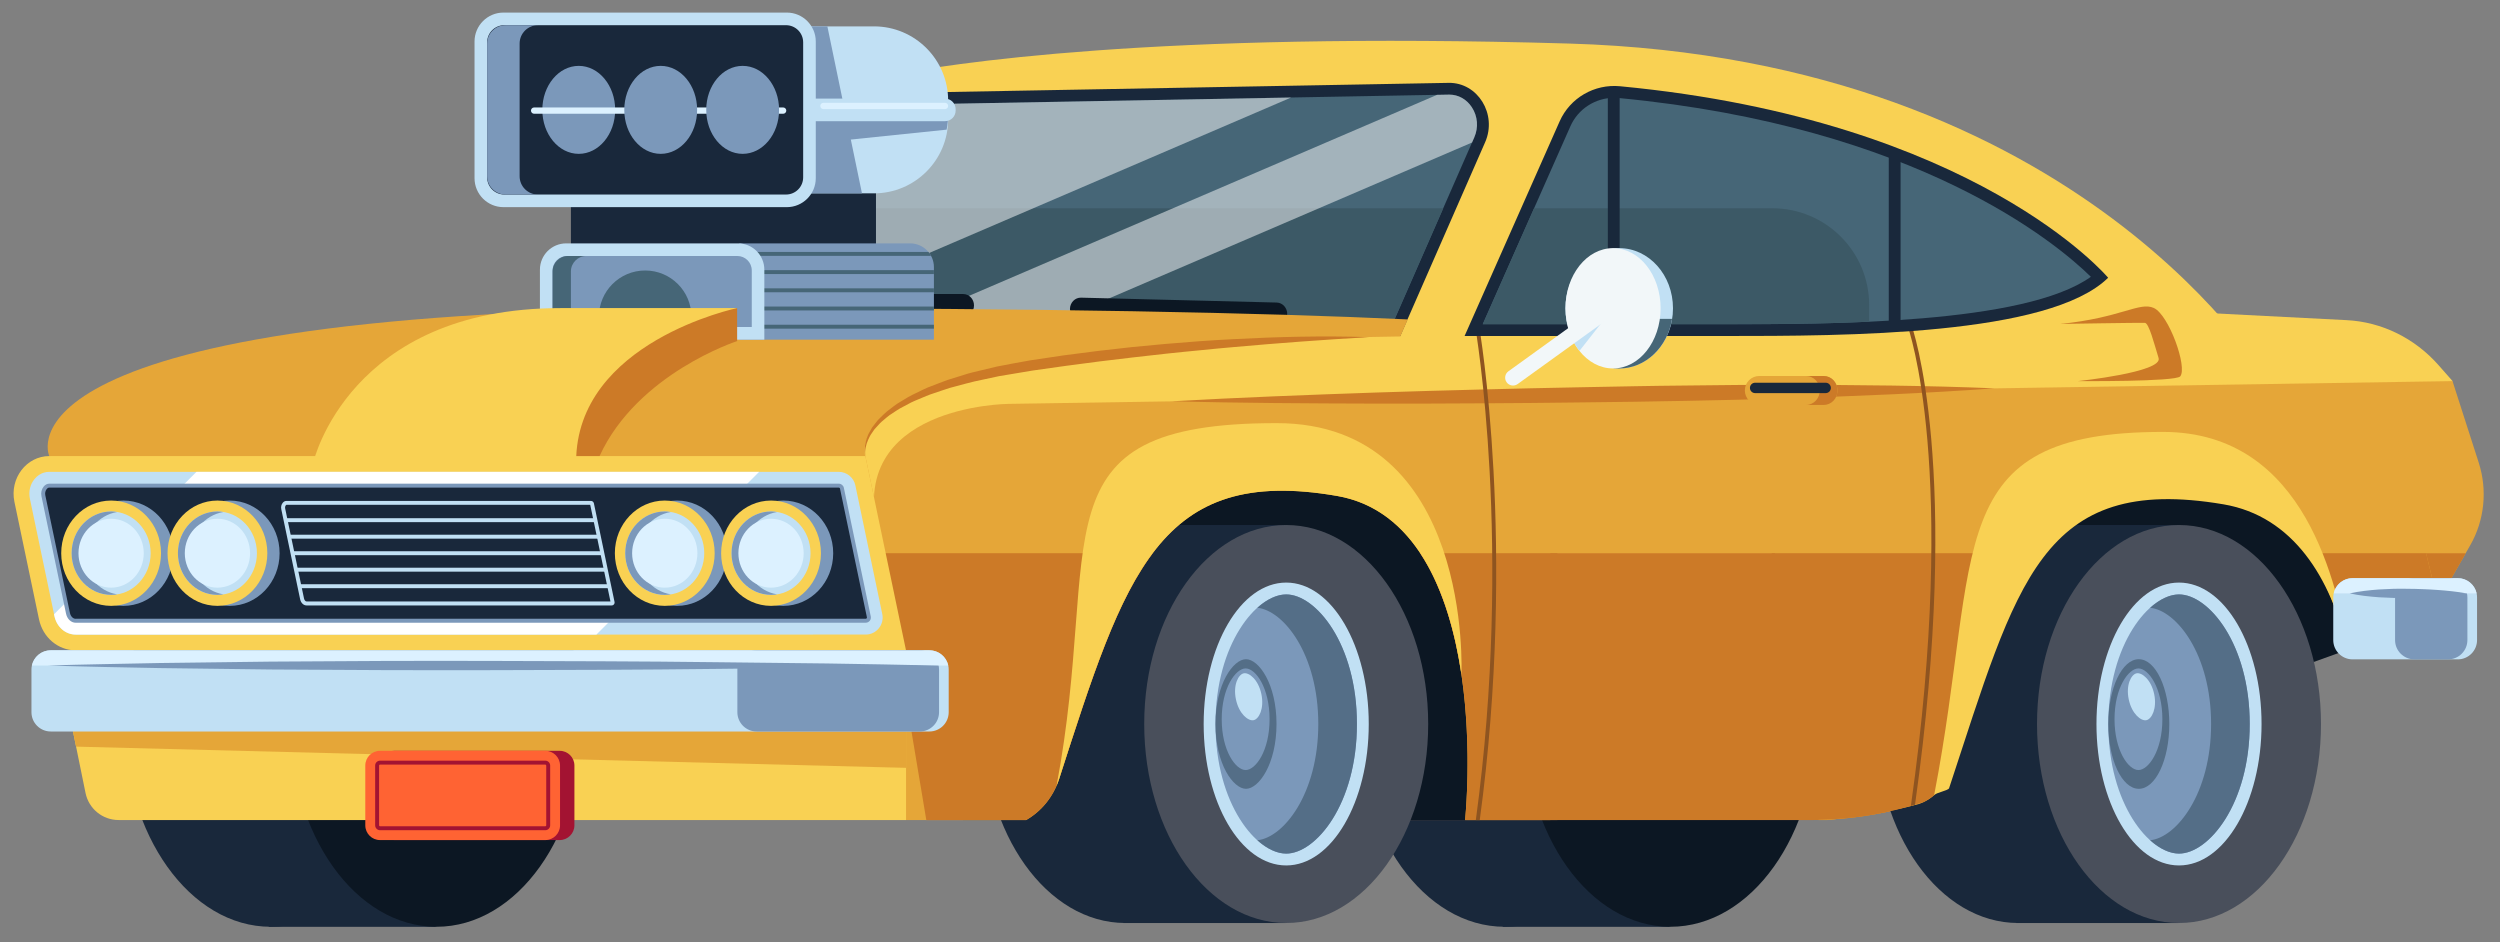 <?xml version="1.0" encoding="utf-8"?>
<!-- Generator: Adobe Illustrator 27.9.0, SVG Export Plug-In . SVG Version: 6.00 Build 0)  -->
<svg version="1.1" xmlns="http://www.w3.org/2000/svg" xmlns:xlink="http://www.w3.org/1999/xlink" x="0px" y="0px"
	 viewBox="0 0 634.21 238.98" style="enable-background:new 0 0 634.21 238.98;" xml:space="preserve">
<rect x="0" y="0" width="634.21" height="238.98" fill="#808080" stroke="none"/>
<style type="text/css">
	.st0{fill:#19283B;}
	.st1{fill:#0C1723;}
	.st2{fill:#F9D153;}
	.st3{fill:#466677;}
	.st4{fill:#3C5966;}
	.st5{opacity:0.5;}
	.st6{fill:#FFFFFF;}
	.st7{fill:#E5A638;}
	.st8{fill:#CC7A27;}
	.st9{fill:#494F5B;}
	.st10{fill:#C1E0F4;}
	.st11{fill:#7B98BA;}
	.st12{fill:#546E87;}
	.st13{fill:#8E5420;}
	.st14{fill:#A31332;}
	.st15{fill:#FF6333;}
	.st16{fill:#DCF1FF;}
	.st17{fill:#DFE5F5;}
	.st18{clip-path:url(#SVGID_00000142893655051721419830000008311739858022518156_);}
	.st19{fill:#F2F7F9;}
</style>
<g id="BACKGROUND">
</g>
<g id="OBJECTS">
	<g>
		<g>
			<g>
				<g>
					<ellipse class="st0" cx="68.68" cy="183.11" rx="37.1" ry="52"/>
				</g>
			</g>
			<g>
				<g>
					<rect x="68.18" y="131.11" class="st0" width="42.36" height="104.01"/>
				</g>
			</g>
			<g>
				<g>
					<ellipse class="st1" cx="110.72" cy="183.11" rx="37.1" ry="52"/>
				</g>
			</g>
		</g>
		<g>
			<g>
				<g>
					<ellipse class="st0" cx="381.72" cy="183.11" rx="37.1" ry="52"/>
				</g>
			</g>
			<g>
				<g>
					<rect x="381.22" y="131.11" class="st0" width="42.36" height="104.01"/>
				</g>
			</g>
			<g>
				<g>
					<ellipse class="st1" cx="423.76" cy="183.11" rx="37.1" ry="52"/>
				</g>
			</g>
		</g>
		<g>
			<g>
				<path class="st2" d="M155.42,83.23l58.85-58.47c2.78-2.77,6.25-4.62,10.01-5.38c16.52-3.31,68.88-11.43,173.8-8.33
					c130.57,3.86,177.91,86.08,177.91,86.08h-411.2L155.42,83.23z"/>
			</g>
		</g>
		<g>
			<g>
				<path class="st0" d="M350.77,95.38l25.99-59.31c3.11-7.1-1.88-15.19-9.29-15.05l-138.04,2.52c-4.71,0.09-9.21,2.05-12.61,5.49
					l-61.39,62.15L350.77,95.38z"/>
			</g>
			<g>
				<path class="st3" d="M162.45,88.32l56.5-57.19c2.86-2.89,6.6-4.52,10.53-4.6l138.17-2.53c2.31,0,4.4,1.17,5.74,3.22
					c1.48,2.27,1.71,5.12,0.61,7.63l-25.19,57.48L162.45,88.32z"/>
			</g>
			<g>
				<polygon class="st4" points="366.13,52.83 197.51,52.83 162.45,88.32 348.82,92.33 				"/>
			</g>
			<g class="st5">
				<g>
					<polygon class="st6" points="242.22,26.3 210.08,40.1 162.45,88.32 178.68,88.67 327.53,24.74 					"/>
				</g>
				<g>
					<path class="st6" d="M373.44,36.15l0.57-1.3c1.1-2.51,0.87-5.36-0.61-7.63c-1.34-2.05-3.43-3.22-5.74-3.22l-3.1,0.06
						L212.43,89.39l35.27,0.76L373.44,36.15z"/>
				</g>
			</g>
		</g>
		<g>
			<g>
				<path class="st1" d="M244.35,74.59H194.7c-1.51,0-2.74,1.3-2.74,2.9l0,0c0,1.59,1.23,2.9,2.74,2.9h49.65
					c1.51,0,2.74-1.3,2.74-2.9l0,0C247.1,75.89,245.86,74.59,244.35,74.59z"/>
			</g>
		</g>
		<g>
			<g>
				<path class="st1" d="M323.87,76.75l-49.63-1.24c-1.51-0.04-2.77,1.23-2.81,2.83l0,0c-0.04,1.59,1.17,2.93,2.68,2.96l49.63,1.24
					c1.51,0.04,2.77-1.23,2.81-2.83l0,0C326.58,78.12,325.38,76.78,323.87,76.75z"/>
			</g>
		</g>
		<g>
			<g>
				<path class="st7" d="M341.54,116.74l15.59-35.71c-37.11-1.72-91.81-2.86-171.7-2.86C-4.76,78.16,12.5,115.7,12.5,115.7
					l35.22,16.9H431.7l-4.55-15.86H341.54z"/>
			</g>
		</g>
		<g>
			<g>
				<path class="st2" d="M219.53,115.7c0,0-13.91-33.11,175.56-30.29l41.1-12.35l159.16,8.16c8.87,0.46,17.23,4.56,23.28,11.43
					l3.55,4.03l-18.08,24.7l-380.41,14.13L219.53,115.7z"/>
			</g>
		</g>
		<g>
			<path class="st8" d="M219.53,115.7c-0.36-1.4-0.16-2.9,0.27-4.29l0.39-1.03c0.12-0.35,0.34-0.65,0.51-0.97l0.54-0.96l0.67-0.87
				l0.68-0.87c0.23-0.29,0.51-0.52,0.77-0.79c0.53-0.5,1.03-1.05,1.6-1.51c1.17-0.86,2.28-1.86,3.56-2.55l1.87-1.13
				c0.62-0.39,1.3-0.66,1.94-0.99c1.31-0.62,2.6-1.33,3.97-1.8c1.36-0.51,2.7-1.07,4.07-1.55l4.15-1.29
				c1.38-0.47,2.79-0.77,4.19-1.11l4.22-1.01c2.83-0.56,5.67-1.08,8.51-1.58l8.52-1.27l8.54-1.1l8.56-0.97
				c2.86-0.29,5.71-0.56,8.57-0.81c5.72-0.5,11.45-0.92,17.18-1.21c11.46-0.61,22.95-0.9,34.42-0.51
				c-11.45,0.65-22.87,1.5-34.27,2.52c-2.85,0.24-5.7,0.52-8.55,0.81c-2.85,0.25-5.69,0.57-8.54,0.86
				c-5.69,0.63-11.37,1.27-17.04,1.98l-8.5,1.12l-8.49,1.2l-8.42,1.41l-4.16,0.89c-1.39,0.3-2.78,0.58-4.14,0.97l-4.11,1.1
				c-1.35,0.41-2.68,0.9-4.02,1.34c-1.36,0.42-2.64,1-3.94,1.54c-0.64,0.29-1.32,0.51-1.94,0.85l-1.86,0.99
				c-1.28,0.61-2.39,1.46-3.58,2.21c-0.58,0.4-1.08,0.89-1.62,1.33c-0.26,0.23-0.55,0.44-0.79,0.7l-0.7,0.77l-0.71,0.77l-0.59,0.86
				c-0.18,0.3-0.43,0.56-0.57,0.88l-0.46,0.95C219.68,112.85,219.32,114.27,219.53,115.7z"/>
		</g>
		<g>
			<g>
				<path class="st7" d="M255.78,102.46l366.38-5.78l6.66,20.71c2.24,6.97,1.45,14.64-2.16,20.93l-8.21,14.31l-127.52,49.84
					c-10.22,3.68-20.95,5.55-31.75,5.55h-224.2l-12.1-72.24C214.2,102.75,255.78,102.46,255.78,102.46z"/>
			</g>
		</g>
		<g>
			<path class="st8" d="M297.16,101.81c17.39-0.99,34.78-1.64,52.18-2.24c8.7-0.26,17.4-0.56,26.1-0.75
				c8.7-0.22,17.4-0.44,26.1-0.59c8.7-0.16,17.4-0.36,26.1-0.43l13.05-0.14l13.05-0.04c17.41,0.04,34.81,0.17,52.23,0.89
				c-17.39,1.27-34.78,1.95-52.17,2.53l-13.05,0.37l-13.05,0.28c-8.7,0.2-17.4,0.28-26.1,0.39c-8.7,0.13-17.4,0.18-26.1,0.24
				c-8.7,0.08-17.4,0.06-26.11,0.07C331.98,102.35,314.57,102.24,297.16,101.81z"/>
		</g>
		<g>
			<path class="st8" d="M223.66,140.34l11.34,67.7h224.2c10.8,0,21.53-1.88,31.75-5.55l127.52-49.84l7.06-12.3H223.66z"/>
		</g>
		<g>
			<g>
				<polygon class="st1" points="466.14,203.94 475.5,203.94 550.47,181.06 595.65,164.8 600.27,118.83 466.14,118.83 				"/>
			</g>
		</g>
		<g>
			<g>
				<g>
					<ellipse class="st0" cx="511.97" cy="183.67" rx="36.02" ry="50.48"/>
				</g>
			</g>
			<g>
				<g>
					<rect x="511.48" y="133.19" class="st0" width="41.12" height="100.97"/>
				</g>
			</g>
			<g>
				<g>
					<ellipse class="st9" cx="552.78" cy="183.67" rx="36.02" ry="50.48"/>
				</g>
			</g>
			<g>
				<g>
					<ellipse class="st10" cx="552.78" cy="183.67" rx="20.94" ry="35.88"/>
				</g>
				<g>
					<path class="st11" d="M552.78,216.55c-7.49,0-17.94-12.51-17.94-32.88c0-20.37,10.45-32.88,17.94-32.88
						c7.49,0,17.94,12.51,17.94,32.88C570.72,204.04,560.27,216.55,552.78,216.55z"/>
				</g>
				<g>
					<ellipse class="st12" cx="542.58" cy="183.67" rx="7.74" ry="16.44"/>
				</g>
				<g>
					<path class="st11" d="M542.49,195.35c-2.53,0-6.07-4.9-6.07-12.89s3.54-12.89,6.07-12.89c2.54,0,6.07,4.9,6.07,12.89
						S545.02,195.35,542.49,195.35z"/>
				</g>
				<g>
					<path class="st10" d="M544.51,182.7c-1.35,0.28-3.7-1.58-4.48-5.26c-0.78-3.68,0.62-6.34,1.97-6.63
						c1.35-0.28,3.7,1.58,4.48,5.26C547.25,179.76,545.85,182.42,544.51,182.7z"/>
				</g>
				<g>
					<path class="st12" d="M552.78,150.8c-2.29,0-4.86,1.18-7.32,3.38c6.67,0.69,15.46,11.78,15.46,29.49
						c0,17.71-8.79,28.8-15.46,29.49c2.46,2.21,5.03,3.38,7.32,3.38c7.49,0,17.94-12.51,17.94-32.88
						C570.72,163.3,560.27,150.8,552.78,150.8z"/>
				</g>
			</g>
		</g>
		<g>
			<g>
				<rect x="244.27" y="118.83" class="st1" width="134.13" height="89.2"/>
			</g>
		</g>
		<g>
			<g>
				<g>
					<ellipse class="st0" cx="285.48" cy="183.67" rx="36.02" ry="50.48"/>
				</g>
			</g>
			<g>
				<g>
					<rect x="285" y="133.19" class="st0" width="41.12" height="100.97"/>
				</g>
			</g>
			<g>
				<g>
					<ellipse class="st9" cx="326.29" cy="183.67" rx="36.02" ry="50.48"/>
				</g>
			</g>
			<g>
				<g>
					<ellipse class="st10" cx="326.29" cy="183.67" rx="20.94" ry="35.88"/>
				</g>
				<g>
					<path class="st11" d="M326.29,216.55c-7.49,0-17.94-12.51-17.94-32.88c0-20.37,10.45-32.88,17.94-32.88
						c7.49,0,17.94,12.51,17.94,32.88C344.23,204.04,333.78,216.55,326.29,216.55z"/>
				</g>
				<g>
					<path class="st12" d="M316.09,200.11c-3.23,0-7.74-6.25-7.74-16.44c0-10.18,4.51-16.44,7.74-16.44c3.23,0,7.74,6.25,7.74,16.44
						C323.83,193.86,319.32,200.11,316.09,200.11z"/>
				</g>
				<g>
					<path class="st11" d="M316,195.35c-2.53,0-6.07-4.9-6.07-12.89s3.54-12.89,6.07-12.89c2.54,0,6.07,4.9,6.07,12.89
						S318.54,195.35,316,195.35z"/>
				</g>
				<g>
					<path class="st10" d="M318.02,182.7c-1.35,0.28-3.7-1.58-4.48-5.26c-0.78-3.68,0.62-6.34,1.97-6.63
						c1.35-0.28,3.7,1.58,4.48,5.26C320.77,179.76,319.37,182.42,318.02,182.7z"/>
				</g>
				<g>
					<path class="st12" d="M326.29,150.8c-2.29,0-4.86,1.18-7.32,3.38c6.67,0.69,15.46,11.78,15.46,29.49
						c0,17.71-8.79,28.8-15.46,29.49c2.46,2.21,5.03,3.38,7.32,3.38c7.49,0,17.94-12.51,17.94-32.88
						C344.23,163.3,333.78,150.8,326.29,150.8z"/>
				</g>
			</g>
		</g>
		<g>
			<g>
				<path class="st7" d="M260.31,208.03c3.85-2.2,6.9-5.87,8.38-10.45c16.78-52.08,25.3-79.63,70.5-71.77
					c32.01,5.57,34.82,55.95,32.49,82.22h21.62V115.7H247.92c-14.81,0-26.03,14.13-23.45,29.53l5.37,62.81H260.31z"/>
			</g>
		</g>
		<g>
			<g>
				<path class="st7" d="M461.31,208.03h2.23c8.48-0.9,14.97-1.86,23.27-4.07l0.12-0.04c3.72-1.34,6.57-4.52,7.64-8.51l0.02-0.08
					c16.78-63.04,25.31-76.92,70.5-67.39c17.98,3.79,26.74,18.9,30.55,36.86l22.81-12.17l-8.98-36.76l-163.19-0.18L461.31,208.03z"
					/>
			</g>
		</g>
		<g>
			<g>
				<path class="st8" d="M449.44,140.34l11.01,67.67c9.32-0.13,18.56-1.64,27.47-4.51c3.23-1.51,5.68-4.45,6.65-8.08l0.02-0.08
					c6.98-26.23,12.54-43.94,19.89-55H449.44z"/>
			</g>
			<g>
				<path class="st8" d="M585.11,140.34c4.67,5.89,8.51,16.31,10.54,24.47l22.81-12.17l-3-12.3H585.11z"/>
			</g>
		</g>
		<g>
			<g>
				<path class="st8" d="M268.69,197.58c8.15-25.29,14.36-44.77,23.75-57.25h-68.33c-0.03,1.6,0.08,3.24,0.36,4.89l0,0l10.52,62.81
					h25.32C264.16,205.83,267.21,202.16,268.69,197.58z"/>
			</g>
			<g>
				<path class="st8" d="M360.28,140.34c12.11,18.3,13.05,49.06,11.4,67.7h23.4v-67.7H360.28z"/>
			</g>
		</g>
		<g>
			<g>
				<path class="st13" d="M375.39,208.03c9.46-69.58-0.09-124.92-0.2-125.53l-0.98,0.18c0.11,0.61,9.65,55.88,0.18,125.36H375.39z"
					/>
			</g>
			<g>
				<path class="st13" d="M484.89,82.41l-0.94,0.35c0.15,0.39,12.91,36.16,0.81,121.68c0.35-0.1,0.7-0.2,1.05-0.3
					C497.86,118.63,485.04,82.8,484.89,82.41z"/>
			</g>
		</g>
		<g>
			<g>
				<g>
					<path class="st2" d="M229.84,164.98H19.19c-4.47,0-8.34-3.28-9.3-7.89l-6.23-29.77c-1.25-5.97,3.05-11.62,8.84-11.62h207.03
						L229.84,164.98z"/>
				</g>
				<g>
					<path class="st10" d="M19.2,160.98c-2.59,0-4.81-1.94-5.39-4.71L7.58,126.5c-0.37-1.78,0.05-3.58,1.16-4.95
						c0.56-0.69,1.8-1.85,3.76-1.85h200.27c2.04,0,3.8,1.43,4.22,3.43l6.83,32.65c0.56,2.68-1.48,5.2-4.22,5.2H19.2z"/>
				</g>
				<g>
					<path class="st6" d="M192.58,119.7H49.84l-36.13,36.13l0.09,0.44c0.58,2.77,2.8,4.71,5.39,4.71H151.3L192.58,119.7z"/>
				</g>
				<g>
					<path class="st11" d="M19.2,157.98c-1.16,0-2.17-0.96-2.45-2.32l-6.23-29.77c-0.19-0.89,0.02-1.78,0.55-2.44
						c0.4-0.49,0.88-0.75,1.44-0.75h200.27c0.62,0,1.16,0.44,1.29,1.04l6.83,32.65c0.11,0.53-0.12,0.92-0.27,1.1
						c-0.15,0.18-0.48,0.49-1.02,0.49H19.2z"/>
				</g>
				<g>
					<path class="st0" d="M19.2,156.98c-0.68,0-1.29-0.63-1.47-1.53l-6.23-29.77c-0.13-0.6,0-1.17,0.35-1.61
						c0.31-0.38,0.56-0.38,0.66-0.38h200.27c0.15,0,0.28,0.1,0.31,0.25l6.83,32.65c0.01,0.04,0.03,0.15-0.06,0.26
						c-0.09,0.12-0.2,0.12-0.24,0.12H19.2z"/>
				</g>
			</g>
		</g>
		<g>
			<path class="st2" d="M229.84,208.03H30.09c-4.07,0-7.57-2.86-8.39-6.85l-4.94-24.22h213.09V208.03z"/>
		</g>
		<g>
			<polygon class="st7" points="19.3,189.41 229.84,194.79 229.84,176.96 16.76,176.96 			"/>
		</g>
		<g>
			<g>
				<g>
					<path class="st14" d="M142,213.11h-41.96c-2.04,0-3.72-1.67-3.72-3.72v-15.2c0-2.04,1.67-3.72,3.72-3.72H142
						c2.04,0,3.72,1.67,3.72,3.72v15.2C145.72,211.43,144.04,213.11,142,213.11z"/>
				</g>
			</g>
			<g>
				<g>
					<path class="st15" d="M138.35,213.11c2.04,0,3.72-1.67,3.72-3.72v-15.2c0-2.04-1.67-3.72-3.72-3.72H96.39
						c-2.04,0-3.72,1.67-3.72,3.72v15.2c0,2.04,1.67,3.72,3.72,3.72H138.35z"/>
				</g>
				<g>
					<path class="st14" d="M138.35,210.61H96.39c-0.66,0-1.22-0.56-1.22-1.22v-15.2c0-0.66,0.56-1.22,1.22-1.22h41.96
						c0.66,0,1.22,0.56,1.22,1.22v15.2C139.57,210.05,139.01,210.61,138.35,210.61z M96.39,193.97c-0.11,0-0.22,0.11-0.22,0.22v15.2
						c0,0.11,0.11,0.22,0.22,0.22h41.96c0.11,0,0.22-0.11,0.22-0.22v-15.2c0-0.11-0.11-0.22-0.22-0.22H96.39z"/>
				</g>
			</g>
		</g>
		<g>
			<g>
				<path class="st2" d="M268.04,199.31c0.24-0.56,0.46-1.14,0.65-1.73c16.78-52.08,25.3-79.63,70.5-71.77
					c19.74,3.44,28.37,23.91,31.55,45.26l0,0c0,0,3.02-63.73-46.9-63.73C261.09,107.35,279.81,136.97,268.04,199.31z"/>
			</g>
		</g>
		<g>
			<g>
				<path class="st2" d="M548.72,109.57c-56.79,0-45.99,29.8-58.06,92.15c0.25-0.56,3.59-1.17,3.79-1.76
					c17.21-52.08,23.25-79.88,69.61-72.02c17.66,3,27.3,18.71,31.47,36.91l0.32-0.14C592.79,149.28,585.35,109.57,548.72,109.57z"/>
			</g>
		</g>
		<g>
			<g>
				<g>
					<path class="st7" d="M462.47,102.72h-16.16c-2.03,0-3.67-1.64-3.67-3.67l0,0c0-2.03,1.64-3.67,3.67-3.67h16.16
						c2.03,0,3.67,1.64,3.67,3.67l0,0C466.14,101.08,464.5,102.72,462.47,102.72z"/>
				</g>
			</g>
			<g>
				<g>
					<path class="st8" d="M462.67,95.38h-4.5c1.92,0,3.48,1.64,3.48,3.67c0,2.03-1.56,3.67-3.48,3.67h4.5
						c1.92,0,3.48-1.64,3.48-3.67C466.14,97.02,464.59,95.38,462.67,95.38z"/>
				</g>
			</g>
			<g>
				<g>
					<path class="st0" d="M463.14,99.73h-17.89c-0.73,0-1.32-0.59-1.32-1.32l0,0c0-0.73,0.59-1.32,1.32-1.32h17.89
						c0.73,0,1.32,0.59,1.32,1.32l0,0C464.46,99.14,463.87,99.73,463.14,99.73z"/>
				</g>
			</g>
		</g>
		<g>
			<g>
				<path class="st10" d="M235.77,185.57H12.88c-2.71,0-4.9-2.19-4.9-4.9v-10.8c0-2.71,2.19-4.9,4.9-4.9h222.89
					c2.71,0,4.9,2.19,4.9,4.9v10.8C240.67,183.38,238.47,185.57,235.77,185.57z"/>
			</g>
			<g>
				<path class="st11" d="M233.32,185.57h-41.36c-2.71,0-4.9-2.19-4.9-4.9v-10.8c0-2.71,2.19-4.9,4.9-4.9h41.36
					c2.71,0,4.9,2.19,4.9,4.9v10.8C238.22,183.38,236.03,185.57,233.32,185.57z"/>
			</g>
			<g>
				<path class="st16" d="M8.1,168.83h232.45c-0.48-2.2-2.43-3.85-4.78-3.85H12.88C10.53,164.98,8.58,166.63,8.1,168.83z"/>
			</g>
			<g>
				<path class="st11" d="M12.16,168.83c4.71-0.15,9.41-0.25,14.12-0.35l14.12-0.28l28.23-0.36c18.82-0.15,37.64-0.23,56.47-0.17
					l28.23,0.09c9.41,0.03,18.82,0.12,28.23,0.23l28.23,0.32c9.41,0.17,18.82,0.29,28.23,0.53c-9.41,0.24-18.82,0.35-28.23,0.53
					l-28.23,0.32c-9.41,0.11-18.82,0.19-28.23,0.23l-28.23,0.09c-18.82,0.05-37.64-0.03-56.47-0.17l-28.23-0.36l-14.12-0.28
					C21.57,169.09,16.86,168.98,12.16,168.83z"/>
			</g>
		</g>
		<g>
			<g>
				<path class="st10" d="M623.49,167.27h-26.68c-2.71,0-4.9-2.19-4.9-4.9v-10.8c0-2.71,2.19-4.9,4.9-4.9h26.68
					c2.71,0,4.9,2.19,4.9,4.9v10.8C628.39,165.08,626.2,167.27,623.49,167.27z"/>
			</g>
			<g>
				<path class="st11" d="M621.04,167.27h-8.55c-2.71,0-4.9-2.19-4.9-4.9v-10.8c0-2.71,2.19-4.9,4.9-4.9h8.55
					c2.71,0,4.9,2.19,4.9,4.9v10.8C625.94,165.08,623.75,167.27,621.04,167.27z"/>
			</g>
			<g>
				<path class="st16" d="M592.03,150.53h36.24c-0.48-2.2-2.43-3.85-4.78-3.85h-26.68C594.46,146.68,592.51,148.33,592.03,150.53z"
					/>
			</g>
			<g>
				<path class="st11" d="M596.09,150.53c2.47-0.55,4.94-0.8,7.41-0.99c2.47-0.15,4.94-0.24,7.41-0.17
					c1.24,0.01,2.47,0.03,3.71,0.09c1.24,0.04,2.47,0.11,3.71,0.2c2.47,0.18,4.94,0.42,7.41,0.87c-2.47,0.45-4.94,0.68-7.41,0.87
					c-1.24,0.09-2.47,0.16-3.71,0.2c-1.24,0.06-2.47,0.08-3.71,0.09c-2.47,0.06-4.94-0.02-7.41-0.17
					C601.03,151.33,598.56,151.09,596.09,150.53z"/>
			</g>
		</g>
		<g>
			<g>
				<g>
					<ellipse class="st11" cx="171.75" cy="140.34" rx="12.66" ry="13.36"/>
				</g>
			</g>
			<g>
				<g>
					<ellipse class="st2" cx="168.64" cy="140.34" rx="12.66" ry="13.36"/>
				</g>
			</g>
			<g>
				<g>
					<path class="st17" d="M177.43,140.34c0,5.13-3.94,9.29-8.79,9.29c-4.86,0-8.79-4.16-8.79-9.29s3.94-9.29,8.79-9.29
						C173.5,131.05,177.43,135.21,177.43,140.34z"/>
				</g>
			</g>
			<g>
				<g>
					<path class="st10" d="M178.66,140.34c0,5.84-4.49,10.58-10.02,10.58c-5.53,0-10.02-4.74-10.02-10.58
						c0-5.84,4.49-10.58,10.02-10.58C174.17,129.75,178.66,134.49,178.66,140.34z"/>
				</g>
			</g>
			<g>
				<g>
					<path class="st11" d="M161.67,140.34c0-5.29,3.69-9.67,8.49-10.45c-0.5-0.08-1.01-0.14-1.53-0.14
						c-5.53,0-10.02,4.74-10.02,10.58c0,5.84,4.49,10.58,10.02,10.58c0.52,0,1.03-0.05,1.53-0.14
						C165.36,150,161.67,145.63,161.67,140.34z"/>
				</g>
			</g>
			<g>
				<g>
					<path class="st16" d="M176.92,140.34c0,4.83-3.71,8.74-8.28,8.74c-4.57,0-8.28-3.91-8.28-8.74c0-4.83,3.71-8.74,8.28-8.74
						C173.21,131.59,176.92,135.51,176.92,140.34z"/>
				</g>
			</g>
		</g>
		<g>
			<g>
				<g>
					<ellipse class="st11" cx="198.71" cy="140.34" rx="12.66" ry="13.36"/>
				</g>
			</g>
			<g>
				<g>
					<path class="st2" d="M208.26,140.34c0,7.38-5.67,13.36-12.66,13.36c-6.99,0-12.66-5.98-12.66-13.36
						c0-7.38,5.67-13.36,12.66-13.36C202.59,126.97,208.26,132.96,208.26,140.34z"/>
				</g>
			</g>
			<g>
				<g>
					<path class="st17" d="M204.4,140.34c0,5.13-3.94,9.29-8.8,9.29c-4.86,0-8.79-4.16-8.79-9.29s3.94-9.29,8.79-9.29
						C200.46,131.05,204.4,135.21,204.4,140.34z"/>
				</g>
			</g>
			<g>
				<g>
					<path class="st10" d="M205.62,140.34c0,5.84-4.49,10.58-10.02,10.58c-5.53,0-10.02-4.74-10.02-10.58
						c0-5.84,4.49-10.58,10.02-10.58C201.14,129.75,205.62,134.49,205.62,140.34z"/>
				</g>
			</g>
			<g>
				<g>
					<path class="st11" d="M188.64,140.34c0-5.29,3.69-9.67,8.49-10.45c-0.5-0.08-1.01-0.14-1.53-0.14
						c-5.53,0-10.02,4.74-10.02,10.58c0,5.84,4.49,10.58,10.02,10.58c0.52,0,1.03-0.05,1.53-0.14
						C192.32,150,188.64,145.63,188.64,140.34z"/>
				</g>
			</g>
			<g>
				<g>
					<path class="st16" d="M203.88,140.34c0,4.83-3.71,8.74-8.28,8.74c-4.57,0-8.28-3.91-8.28-8.74c0-4.83,3.71-8.74,8.28-8.74
						C200.17,131.59,203.88,135.51,203.88,140.34z"/>
				</g>
			</g>
		</g>
		<g>
			<g>
				<g>
					<ellipse class="st11" cx="31.31" cy="140.34" rx="12.66" ry="13.36"/>
				</g>
			</g>
			<g>
				<g>
					<path class="st2" d="M40.85,140.34c0,7.38-5.67,13.36-12.66,13.36c-6.99,0-12.66-5.98-12.66-13.36
						c0-7.38,5.67-13.36,12.66-13.36C35.18,126.97,40.85,132.96,40.85,140.34z"/>
				</g>
			</g>
			<g>
				<g>
					<path class="st17" d="M36.99,140.34c0,5.13-3.94,9.29-8.8,9.29c-4.86,0-8.79-4.16-8.79-9.29s3.94-9.29,8.79-9.29
						C33.05,131.05,36.99,135.21,36.99,140.34z"/>
				</g>
			</g>
			<g>
				<g>
					<path class="st10" d="M38.22,140.34c0,5.84-4.49,10.58-10.02,10.58c-5.53,0-10.02-4.74-10.02-10.58
						c0-5.84,4.49-10.58,10.02-10.58C33.73,129.75,38.22,134.49,38.22,140.34z"/>
				</g>
			</g>
			<g>
				<g>
					<path class="st11" d="M21.23,140.34c0-5.29,3.69-9.67,8.49-10.45c-0.5-0.08-1.01-0.14-1.53-0.14
						c-5.53,0-10.02,4.74-10.02,10.58c0,5.84,4.49,10.58,10.02,10.58c0.52,0,1.03-0.05,1.53-0.14
						C24.91,150,21.23,145.63,21.23,140.34z"/>
				</g>
			</g>
			<g>
				<g>
					<path class="st16" d="M36.47,140.34c0,4.83-3.71,8.74-8.28,8.74c-4.57,0-8.28-3.91-8.28-8.74c0-4.83,3.71-8.74,8.28-8.74
						C32.77,131.59,36.47,135.51,36.47,140.34z"/>
				</g>
			</g>
		</g>
		<g>
			<g>
				<g>
					<ellipse class="st11" cx="58.27" cy="140.34" rx="12.66" ry="13.36"/>
				</g>
			</g>
			<g>
				<g>
					<ellipse class="st2" cx="55.16" cy="140.34" rx="12.66" ry="13.36"/>
				</g>
			</g>
			<g>
				<g>
					<path class="st17" d="M63.95,140.34c0,5.13-3.94,9.29-8.8,9.29c-4.86,0-8.79-4.16-8.79-9.29s3.94-9.29,8.79-9.29
						C60.02,131.05,63.95,135.21,63.95,140.34z"/>
				</g>
			</g>
			<g>
				<g>
					<path class="st10" d="M65.18,140.34c0,5.84-4.49,10.58-10.02,10.58c-5.53,0-10.02-4.74-10.02-10.58
						c0-5.84,4.49-10.58,10.02-10.58C60.69,129.75,65.18,134.49,65.18,140.34z"/>
				</g>
			</g>
			<g>
				<g>
					<path class="st11" d="M48.19,140.34c0-5.29,3.69-9.67,8.49-10.45c-0.5-0.08-1.01-0.14-1.53-0.14
						c-5.53,0-10.02,4.74-10.02,10.58c0,5.84,4.49,10.58,10.02,10.58c0.52,0,1.03-0.05,1.53-0.14
						C51.88,150,48.19,145.63,48.19,140.34z"/>
				</g>
			</g>
			<g>
				<g>
					<path class="st16" d="M63.44,140.34c0,4.83-3.71,8.74-8.28,8.74c-4.57,0-8.28-3.91-8.28-8.74c0-4.83,3.71-8.74,8.28-8.74
						C59.73,131.59,63.44,135.51,63.44,140.34z"/>
				</g>
			</g>
		</g>
		<g>
			<path class="st10" d="M155.18,153.59H77.76c-0.76,0-1.43-0.65-1.62-1.57l-4.78-22.82c-0.13-0.61,0-1.2,0.37-1.65
				c0.26-0.31,0.56-0.47,0.89-0.47h77.31c0.35,0,0.65,0.25,0.73,0.59l5.24,25.03c0.06,0.3-0.07,0.52-0.15,0.62
				C155.67,153.42,155.48,153.59,155.18,153.59z M72.63,128.08c-0.01,0-0.06,0.03-0.12,0.1c-0.17,0.21-0.23,0.5-0.17,0.81
				l4.78,22.82c0.09,0.44,0.37,0.77,0.64,0.77h77.1l-5.13-24.52H72.63z"/>
		</g>
		<g>
			<path class="st0" d="M371.54,85.24c0,0,34.67,0,65.78,0s82.54-0.08,97.48-14.78c0,0-33.45-39.98-123.82-48.58
				c-6.51-0.62-12.69,2.95-15.33,8.92L371.54,85.24z"/>
		</g>
		<g>
			<path class="st3" d="M376.15,82.24l22.24-50.22c1.94-4.38,6.31-7.21,11.13-7.21c0.39,0,0.79,0.02,1.18,0.06
				c75.97,7.24,111.23,37.02,119.72,45.35c-16.84,12.03-66.06,12.03-93.1,12.03H376.15z"/>
		</g>
		<g>
			<path class="st4" d="M474.18,77.41c0-13.57-11-24.58-24.58-24.58h-60.43l-13.02,29.41h61.17c10.13,0,23.37,0,36.86-0.63V77.41z"
				/>
		</g>
		<g>
			<rect x="407.88" y="22.76" class="st0" width="3" height="60.74"/>
		</g>
		<g>
			<g>
				<rect x="144.83" y="29.38" class="st0" width="77.39" height="33.94"/>
			</g>
			<g>
				<path class="st11" d="M236.92,86.16h-49.39V61.74h43.36c3.33,0,6.03,2.7,6.03,6.03V86.16z"/>
			</g>
			<g>
				<defs>
					<path id="SVGID_1_" d="M236.92,86.16h-49.39V61.74h43.36c3.33,0,6.03,2.7,6.03,6.03V86.16z"/>
				</defs>
				<clipPath id="SVGID_00000054240605779096346860000008448380258234892712_">
					<use xlink:href="#SVGID_1_"  style="overflow:visible;"/>
				</clipPath>
				<g style="clip-path:url(#SVGID_00000054240605779096346860000008448380258234892712_);">
					<g>
						<rect x="179.16" y="63.91" class="st3" width="69.23" height="1"/>
					</g>
					<g>
						<rect x="179.16" y="68.53" class="st3" width="69.23" height="1"/>
					</g>
					<g>
						<rect x="179.16" y="73.15" class="st3" width="69.23" height="1"/>
					</g>
					<g>
						<rect x="179.16" y="77.76" class="st3" width="69.23" height="1"/>
					</g>
					<g>
						<rect x="179.16" y="82.38" class="st3" width="69.23" height="1"/>
					</g>
				</g>
			</g>
			<g>
				<path class="st10" d="M193.91,86.16h-56.94V68.41c0-3.69,2.99-6.67,6.67-6.67h43.59c3.69,0,6.67,2.99,6.67,6.67V86.16z"/>
			</g>
			<g>
				<path class="st11" d="M140.18,82.96V68.61c0-2.03,1.64-3.67,3.67-3.67h43.19c2.03,0,3.67,1.64,3.67,3.67v14.35H140.18z"/>
			</g>
			<g>
				<path class="st3" d="M148.75,64.94h-4.65c-2.16,0-3.92,1.76-3.92,3.92v14.1h4.65v-14.1C144.83,66.7,146.59,64.94,148.75,64.94z"
					/>
			</g>
			<g>
				<path class="st10" d="M221.71,49.05h-95.2V6.69h95.2c10.39,0,18.82,8.43,18.82,18.82v4.73
					C240.53,40.63,232.1,49.05,221.71,49.05z"/>
			</g>
			<g>
				<polygon class="st11" points="176.62,49.05 218.67,49.05 209.89,6.69 176.62,6.69 				"/>
			</g>
			<g>
				<path class="st11" d="M196.85,28.86l5.85,7.9l37.44-3.87c0.25-1.27,0.39-2.58,0.39-3.92v-0.11H196.85z"/>
			</g>
			<g>
				<path class="st10" d="M239.75,30.74H129.2c-1.48,0-2.68-1.2-2.68-2.68v-0.36c0-1.48,1.2-2.68,2.68-2.68h110.55
					c1.48,0,2.68,1.2,2.68,2.68v0.36C242.43,29.53,241.23,30.74,239.75,30.74z"/>
			</g>
			<g>
				<path class="st16" d="M239.73,26.08h-30.84c-0.44,0-0.8,0.36-0.8,0.8c0,0.44,0.36,0.8,0.8,0.8h30.84c0.44,0,0.8-0.36,0.8-0.8
					C240.53,26.44,240.17,26.08,239.73,26.08z"/>
			</g>
			<g>
				<path class="st10" d="M199.6,52.55h-71.87c-4.06,0-7.35-3.29-7.35-7.35V10.54c0-4.06,3.29-7.35,7.35-7.35h71.87
					c4.06,0,7.35,3.29,7.35,7.35V45.2C206.95,49.26,203.66,52.55,199.6,52.55z"/>
			</g>
			<g>
				<path class="st0" d="M123.58,45V10.74c0-2.4,1.95-4.35,4.35-4.35h71.47c2.4,0,4.35,1.95,4.35,4.35V45c0,2.4-1.95,4.35-4.35,4.35
					h-71.47C125.53,49.35,123.58,47.4,123.58,45z"/>
			</g>
			<g>
				<path class="st11" d="M131.82,44.71V11.04c0-2.56,2.08-4.64,4.64-4.64h-8.24c-2.56,0-4.64,2.08-4.64,4.64v33.67
					c0,2.56,2.08,4.64,4.64,4.64h8.24C133.9,49.35,131.82,47.27,131.82,44.71z"/>
			</g>
			<g>
				<circle class="st3" cx="163.67" cy="80.35" r="11.73"/>
			</g>
			<g>
				<g>
					<ellipse class="st11" cx="146.82" cy="27.87" rx="9.24" ry="11.16"/>
				</g>
				<g>
					<path class="st16" d="M198.67,27.26h-63.17c-0.44,0-0.8,0.36-0.8,0.8c0,0.44,0.36,0.8,0.8,0.8h63.17c0.44,0,0.8-0.36,0.8-0.8
						C199.47,27.61,199.11,27.26,198.67,27.26z"/>
				</g>
				<g>
					<ellipse class="st11" cx="167.61" cy="27.87" rx="9.24" ry="11.16"/>
				</g>
				<g>
					<ellipse class="st11" cx="188.4" cy="27.87" rx="9.24" ry="11.16"/>
				</g>
			</g>
		</g>
		<g>
			<g>
				<path class="st8" d="M185.25,78.28l-41.98,2.1v35.31h8.83c9.63-20.98,34.9-29.16,34.9-29.16v-8.37L185.25,78.28z"/>
			</g>
			<g>
				<path class="st2" d="M79.5,117.24c0,0,9.01-39.08,62.67-39.08h44.82c0,0-40.84,8.53-40.84,39.08H79.5z"/>
			</g>
		</g>
		<g>
			<rect x="479.15" y="39.13" class="st0" width="3" height="43.46"/>
		</g>
		<g>
			<g>
				<g>
					<ellipse class="st10" cx="410.77" cy="78.21" rx="13.64" ry="15.26"/>
				</g>
				<g>
					<path class="st3" d="M413.65,80.88l-7.7,11.6c1.5,0.63,3.12,1,4.81,1c6.72,0,12.29-5.44,13.41-12.59H413.65z"/>
				</g>
				<g>
					<ellipse class="st19" cx="409.2" cy="78.21" rx="12.07" ry="15.26"/>
				</g>
				<g>
					<path class="st10" d="M400.68,89.02l6.38-8.13l-8.25,5.07C399.33,87.07,399.95,88.1,400.68,89.02z"/>
				</g>
			</g>
			<g>
				<path class="st19" d="M406.72,81.77L385,97.43c-0.9,0.65-2.15,0.44-2.79-0.45l0,0c-0.65-0.9-0.44-2.15,0.45-2.79l21.72-15.67
					c0.9-0.65,2.15-0.44,2.79,0.45l0,0C407.81,79.87,407.61,81.12,406.72,81.77z"/>
			</g>
		</g>
		<g>
			<path class="st8" d="M522.65,82.18c15.41-1.54,20.08-5.69,23.72-4.06c3.83,1.72,8.61,15.06,6.72,17.36
				c-1.14,1.39-25.93,1.2-25.93,1.2s21.56-2.25,20.44-5.85c-1.11-3.6-2.44-8.86-3.48-8.93C543.09,81.84,522.65,82.18,522.65,82.18z"
				/>
		</g>
		<g>
			<g>
				<rect x="72.57" y="131.46" class="st10" width="78.61" height="1"/>
			</g>
			<g>
				<rect x="73.23" y="135.65" class="st10" width="78.61" height="1"/>
			</g>
			<g>
				<rect x="73.9" y="139.84" class="st10" width="78.61" height="1"/>
			</g>
			<g>
				<rect x="75.15" y="144.02" class="st10" width="78.64" height="1"/>
			</g>
			<g>
				<rect x="76.04" y="148.21" class="st10" width="78.63" height="1"/>
			</g>
		</g>
	</g>
</g>
</svg>
